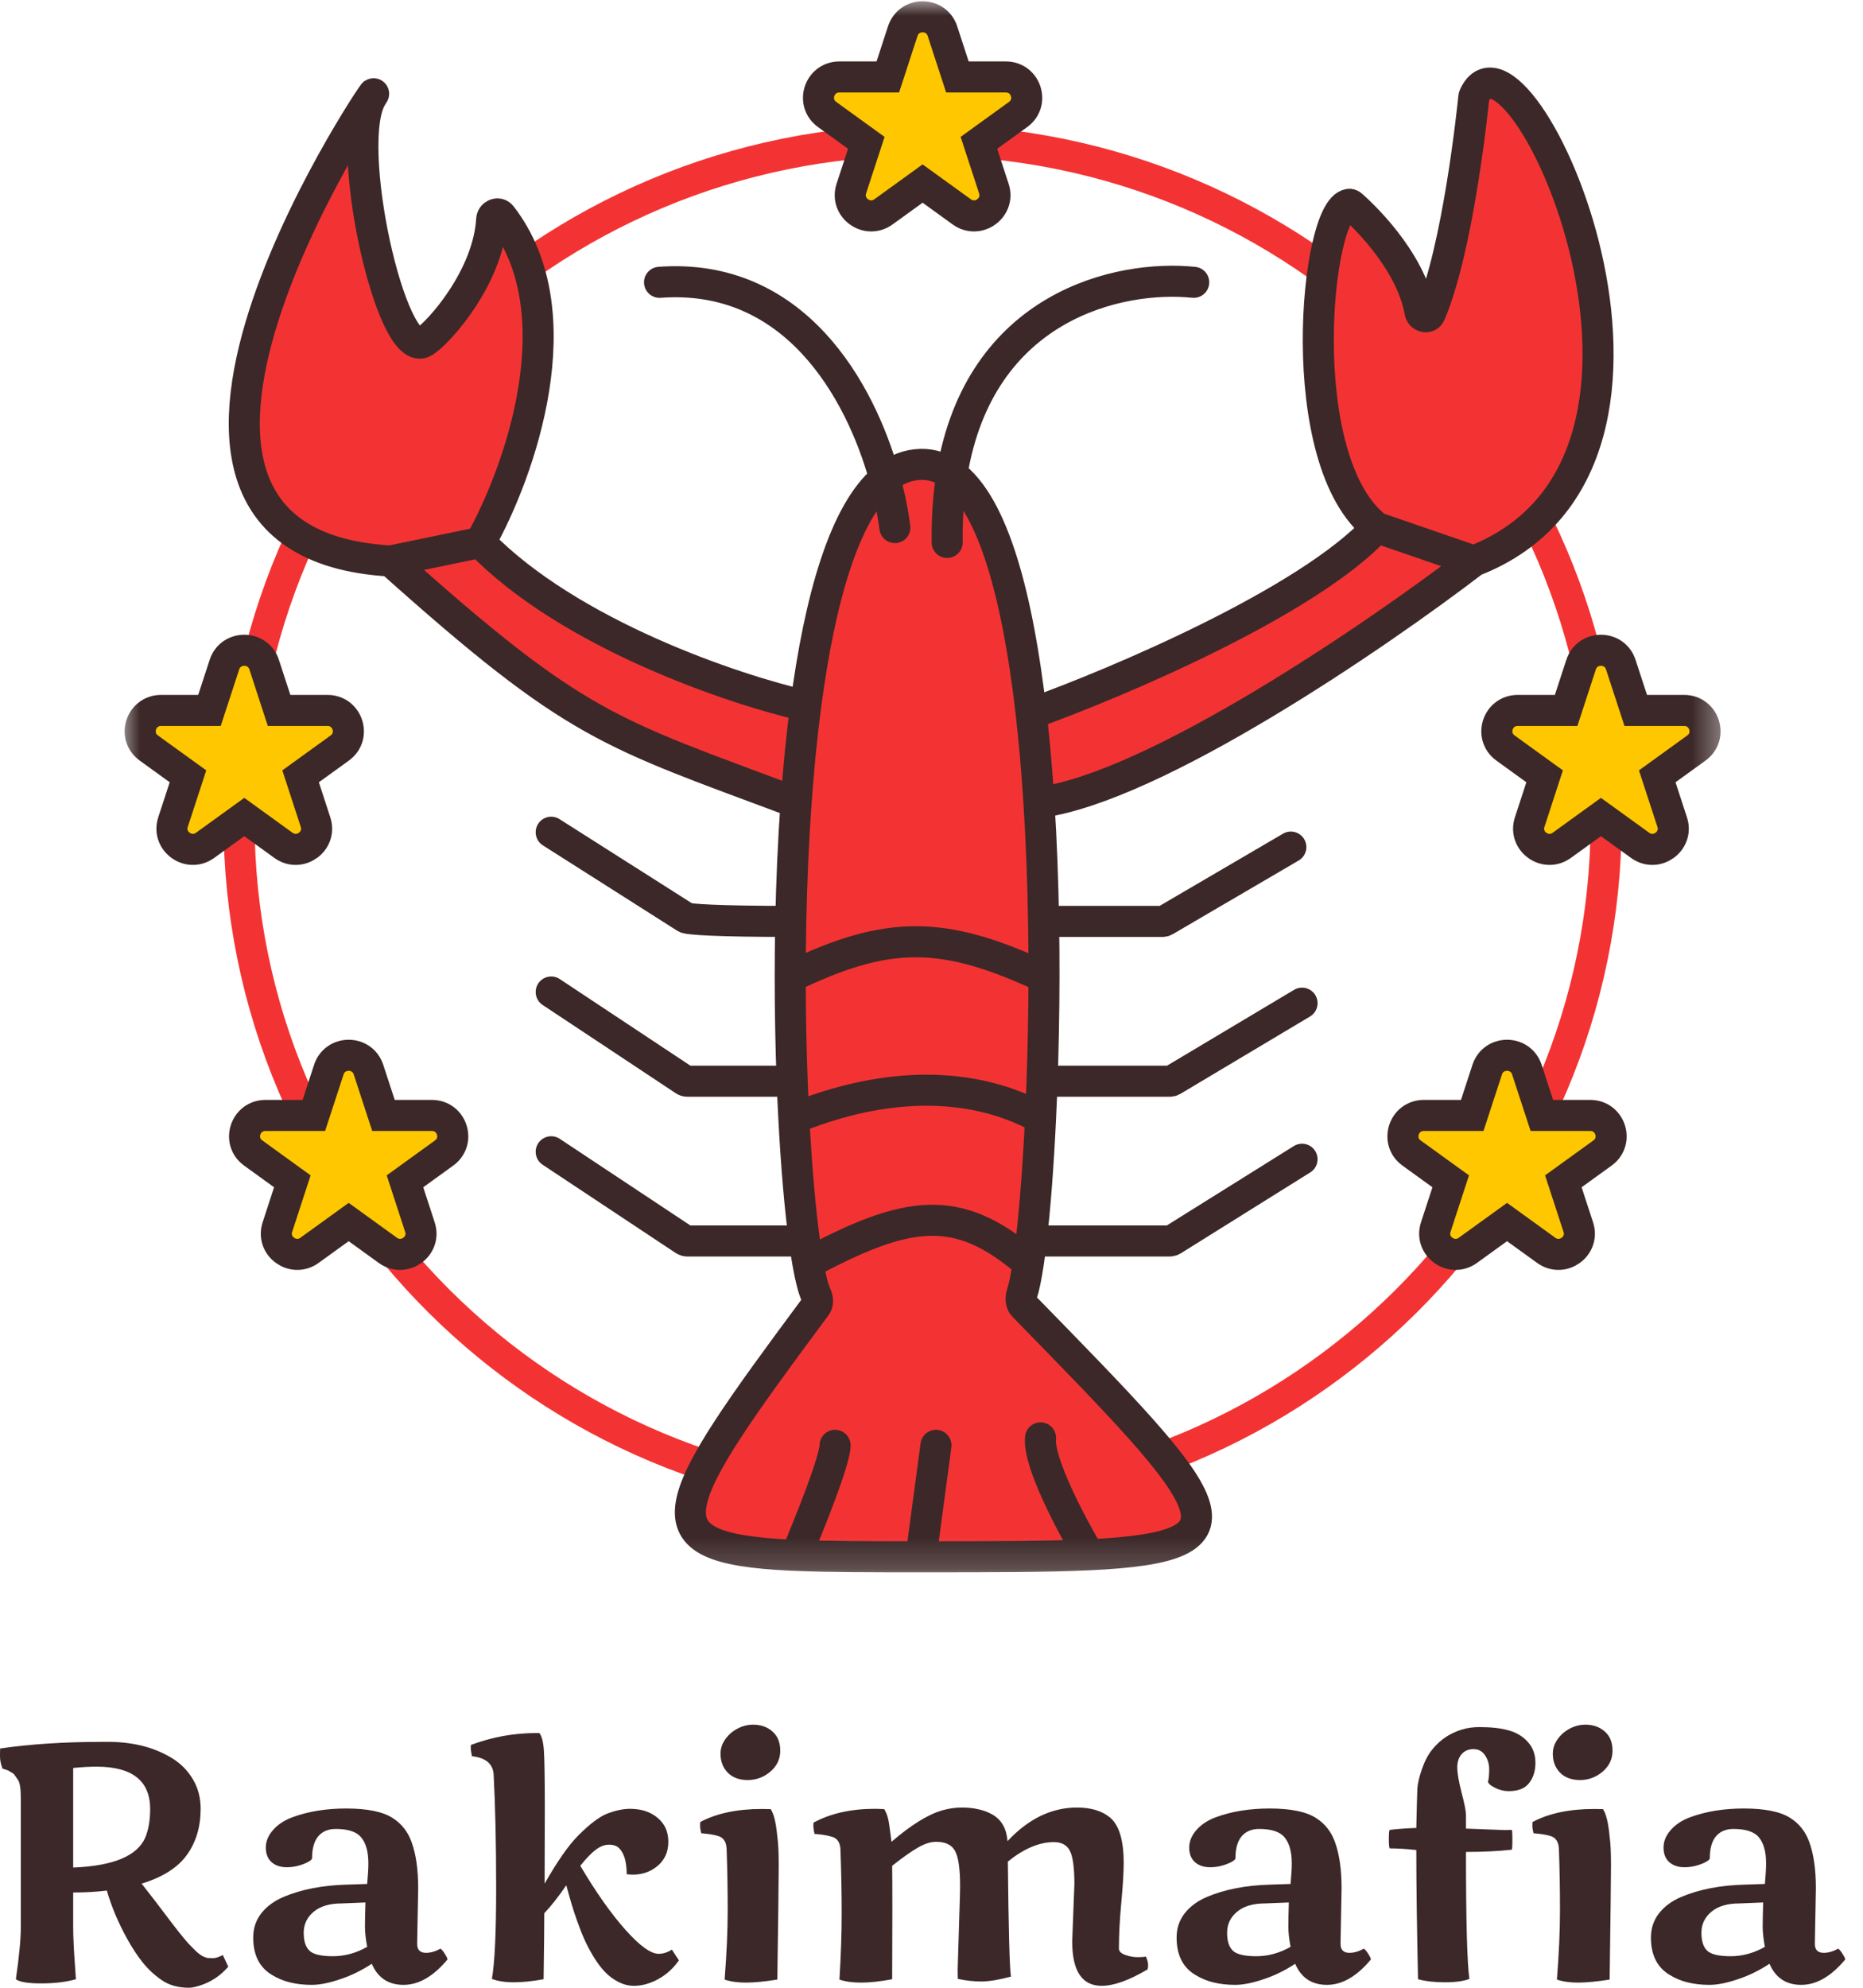 <svg width="60" height="64" viewBox="0 0 60 64" fill="none" xmlns="http://www.w3.org/2000/svg">
<g clip-path="url(#clip0_384_44837)">
<mask id="mask0_384_44837" style="mask-type:luminance" maskUnits="userSpaceOnUse" x="3" y="0" width="53" height="51">
<path d="M55.595 0H3.834V50.824H55.595V0Z" fill="white"/>
</mask>
<g mask="url(#mask0_384_44837)">
<path d="M29.713 48.316C41.871 48.316 51.728 38.51 51.728 26.415C51.728 14.319 41.871 4.514 29.713 4.514C17.554 4.514 7.698 14.319 7.698 26.415C7.698 38.51 17.554 48.316 29.713 48.316Z" stroke="#F33333"/>
<path d="M26.018 40.673C26.105 41.159 26.196 41.514 26.288 41.707C26.334 41.804 26.351 41.955 26.287 42.041C21.414 48.602 20.694 49.837 25.45 50.071C25.512 50.074 25.575 50.076 25.639 50.079C26.712 50.124 28.048 50.124 29.663 50.124C31.909 50.124 33.704 50.124 35.076 50.06C40.562 49.801 39.273 48.508 32.958 42.041C32.878 41.959 32.87 41.779 32.908 41.671C32.977 41.471 33.048 41.131 33.117 40.673C30.839 38.703 29.221 38.959 26.018 40.673Z" fill="#F33333"/>
<path d="M25.565 36.008C25.647 37.575 25.767 38.938 25.906 39.956C25.942 40.219 25.979 40.459 26.017 40.673C29.219 38.959 30.838 38.703 33.115 40.673C33.147 40.459 33.179 40.219 33.209 39.956C33.328 38.938 33.435 37.575 33.51 36.008C31.939 35.115 29.236 34.521 25.565 36.008Z" fill="#F33333"/>
<path d="M25.449 31.462C25.449 32.623 25.471 33.752 25.511 34.811C25.527 35.221 25.545 35.621 25.565 36.008C29.236 34.521 31.939 35.115 33.51 36.008C33.529 35.621 33.545 35.221 33.559 34.811C33.597 33.752 33.619 32.623 33.621 31.462C30.385 29.952 28.601 29.932 25.449 31.462Z" fill="#F33333"/>
<path d="M29.661 14.952C29.233 14.96 28.845 15.119 28.494 15.407C27.194 16.472 26.397 19.299 25.946 22.729C25.815 23.724 25.714 24.77 25.637 25.839C25.547 27.099 25.492 28.391 25.467 29.667C25.454 30.27 25.449 30.87 25.449 31.462C28.601 29.932 30.385 29.952 33.621 31.462C33.622 30.87 33.618 30.27 33.608 29.667C33.586 28.391 33.539 27.099 33.459 25.839C33.396 24.859 33.315 23.899 33.21 22.979C32.789 19.284 32.002 16.246 30.654 15.277C30.352 15.059 30.022 14.946 29.661 14.952Z" fill="#F33333"/>
<path d="M25.948 22.728C23.657 22.21 18.354 20.431 15.467 17.465L12.579 18.063C18.594 23.446 19.57 23.566 25.639 25.839C25.715 24.77 25.817 23.724 25.948 22.728Z" fill="#F33333"/>
<path d="M15.467 17.465C16.738 15.204 18.565 10.065 16.145 6.949C16.048 6.823 15.845 6.906 15.835 7.064C15.73 8.918 14.148 10.696 13.662 11.005C12.609 11.674 11.031 4.591 11.978 3.109C12.925 1.627 1.856 17.457 12.579 18.063L15.467 17.465Z" fill="#F33333"/>
<path d="M44.34 16.986C42.126 19.379 35.998 21.978 33.211 22.979C33.316 23.899 33.398 24.859 33.46 25.839C37.172 25.36 44.345 20.456 47.468 18.063L44.34 16.986Z" fill="#F33333"/>
<path d="M43.536 6.611C43.51 6.588 43.48 6.574 43.446 6.579C42.37 6.726 41.588 14.872 44.34 16.986L47.468 18.063C55.722 14.851 48.866 0.049 47.48 3.082C47.473 3.098 47.468 3.115 47.466 3.132C47.429 3.496 46.96 8.003 46.059 10.107C45.992 10.263 45.764 10.209 45.734 10.042C45.426 8.33 43.804 6.846 43.536 6.611Z" fill="#F33333"/>
<path d="M29.663 50.124C28.049 50.124 26.712 50.124 25.639 50.079M29.663 50.124L30.144 46.535M29.663 50.124C31.909 50.124 33.705 50.124 35.076 50.06M25.639 50.079C25.575 50.076 25.512 50.074 25.45 50.071C20.694 49.837 21.414 48.602 26.287 42.041C26.351 41.955 26.334 41.804 26.288 41.707C26.196 41.514 26.105 41.159 26.019 40.673M25.639 50.079C26.058 49.097 26.895 47.014 26.895 46.535M35.076 50.06C40.562 49.801 39.273 48.508 32.959 42.041C32.878 41.959 32.87 41.779 32.908 41.671C32.977 41.471 33.048 41.131 33.117 40.673M35.076 50.06C34.518 49.124 33.423 47.062 33.512 46.296M26.019 40.673C25.981 40.459 25.944 40.219 25.908 39.956M26.019 40.673C29.221 38.959 30.84 38.703 33.117 40.673M33.117 40.673C33.149 40.459 33.181 40.219 33.211 39.956M28.821 16.986C28.761 16.521 28.655 15.982 28.495 15.407M28.495 15.407C27.699 12.53 25.573 8.771 21.241 9.09M28.495 15.407C27.196 16.472 26.398 19.299 25.948 22.729M28.495 15.407C28.847 15.119 29.235 14.96 29.663 14.952C30.023 14.946 30.354 15.059 30.655 15.277M25.948 22.729C23.657 22.21 18.354 20.431 15.467 17.465M25.948 22.729C25.817 23.724 25.715 24.77 25.639 25.839M30.655 15.277C31.538 9.835 36.05 8.842 38.445 9.09M30.655 15.277C30.548 15.938 30.495 16.666 30.505 17.465M30.655 15.277C32.003 16.246 32.791 19.284 33.211 22.979M33.211 22.979C33.316 23.899 33.398 24.859 33.46 25.839M33.211 22.979C35.998 21.978 42.126 19.379 44.34 16.986M15.467 17.465C16.738 15.204 18.565 10.065 16.145 6.949C16.048 6.823 15.845 6.905 15.835 7.064C15.729 8.918 14.148 10.696 13.662 11.005C12.609 11.674 11.031 4.591 11.978 3.109C12.925 1.627 1.856 17.457 12.579 18.063M15.467 17.465L12.579 18.063M25.639 25.839C19.57 23.566 18.594 23.446 12.579 18.063M25.639 25.839C25.549 27.099 25.494 28.391 25.468 29.667M25.468 29.667C23.022 29.667 22.224 29.597 22.099 29.556C22.088 29.552 22.078 29.544 22.068 29.538L17.752 26.796M25.468 29.667C25.456 30.27 25.45 30.87 25.45 31.462M25.45 31.462C25.45 32.623 25.473 33.752 25.513 34.812M25.45 31.462C28.603 29.932 30.387 29.952 33.622 31.462M25.513 34.812H22.134C22.101 34.812 22.069 34.802 22.041 34.783L17.752 31.94M25.513 34.812C25.528 35.221 25.546 35.621 25.567 36.008M33.622 31.462C33.62 32.623 33.598 33.752 33.561 34.812M33.622 31.462C33.623 30.87 33.619 30.27 33.609 29.667M25.567 36.008C25.649 37.575 25.769 38.938 25.908 39.956M25.567 36.008C29.238 34.521 31.941 35.115 33.512 36.008M25.908 39.956H22.134C22.101 39.956 22.069 39.946 22.041 39.928L17.752 37.084M33.512 36.008C33.53 35.621 33.547 35.221 33.561 34.812M33.512 36.008C33.437 37.575 33.33 38.938 33.211 39.956M33.561 34.812H37.676C37.707 34.812 37.737 34.803 37.763 34.788L41.934 32.299M33.609 29.667H37.437C37.467 29.667 37.496 29.659 37.522 29.644L41.573 27.274M33.609 29.667C33.588 28.391 33.541 27.099 33.46 25.839M33.46 25.839C37.172 25.36 44.345 20.455 47.468 18.063M33.211 39.956H37.675C37.706 39.956 37.737 39.947 37.764 39.93L41.934 37.324M47.468 18.063C55.722 14.851 48.865 0.049 47.48 3.082C47.473 3.098 47.467 3.115 47.466 3.132C47.429 3.496 46.96 8.003 46.058 10.107C45.991 10.263 45.764 10.209 45.734 10.042C45.426 8.33 43.804 6.846 43.535 6.611C43.51 6.588 43.48 6.574 43.446 6.579C42.37 6.726 41.588 14.872 44.34 16.986M47.468 18.063L44.34 16.986" stroke="#3C2828" stroke-linecap="round" stroke-linejoin="round"/>
<path d="M8.988 22.874L8.507 21.399C8.305 20.783 7.429 20.783 7.228 21.399L6.746 22.874H5.188C4.537 22.874 4.266 23.703 4.793 24.084L6.054 24.995L5.572 26.47C5.371 27.086 6.08 27.598 6.606 27.217L7.867 26.306L9.128 27.217C9.655 27.598 10.364 27.086 10.162 26.47L9.681 24.995L10.942 24.084C11.469 23.703 11.198 22.874 10.547 22.874H8.988Z" fill="#FFC700" stroke="#3C2828"/>
<path d="M12.35 35.914L11.868 34.44C11.667 33.823 10.791 33.823 10.59 34.44L10.108 35.914H8.55C7.899 35.914 7.628 36.743 8.155 37.124L9.415 38.035L8.934 39.51C8.733 40.126 9.441 40.638 9.968 40.257L11.229 39.346L12.49 40.257C13.017 40.638 13.726 40.126 13.524 39.51L13.043 38.035L14.303 37.124C14.83 36.743 14.56 35.914 13.908 35.914H12.35Z" fill="#FFC700" stroke="#3C2828"/>
<path d="M52.681 22.874L52.199 21.399C51.998 20.783 51.122 20.783 50.921 21.399L50.439 22.874H48.88C48.229 22.874 47.959 23.703 48.486 24.084L49.746 24.995L49.265 26.47C49.063 27.086 49.772 27.598 50.299 27.217L51.56 26.306L52.821 27.217C53.348 27.598 54.056 27.086 53.855 26.47L53.373 24.995L54.634 24.084C55.161 23.703 54.89 22.874 54.239 22.874H52.681Z" fill="#FFC700" stroke="#3C2828"/>
<path d="M30.834 2.478L30.353 1.003C30.151 0.387 29.275 0.387 29.074 1.003L28.593 2.478H27.034C26.383 2.478 26.112 3.307 26.639 3.687L27.9 4.599L27.418 6.073C27.217 6.689 27.926 7.202 28.453 6.821L29.713 5.91L30.974 6.821C31.501 7.202 32.21 6.689 32.009 6.073L31.527 4.599L32.788 3.687C33.315 3.307 33.044 2.478 32.393 2.478H30.834Z" fill="#FFC700" stroke="#3C2828"/>
<path d="M49.657 35.914L49.175 34.44C48.974 33.823 48.098 33.823 47.897 34.44L47.415 35.914H45.856C45.205 35.914 44.934 36.743 45.461 37.124L46.722 38.035L46.24 39.51C46.039 40.126 46.748 40.638 47.275 40.257L48.536 39.346L49.797 40.257C50.324 40.638 51.032 40.126 50.831 39.51L50.349 38.035L51.61 37.124C52.137 36.743 51.866 35.914 51.215 35.914H49.657Z" fill="#FFC700" stroke="#3C2828"/>
</g>
<path d="M6.297 62.808C6.382 62.888 6.458 62.947 6.528 62.985C6.598 63.019 6.653 63.038 6.693 63.042C6.733 63.045 6.79 63.047 6.863 63.047C6.94 63.047 7.045 63.014 7.177 62.948L7.352 63.321C7.107 63.608 6.805 63.81 6.446 63.927C6.295 63.976 6.175 64 6.083 64C5.735 64 5.442 63.917 5.204 63.751C4.966 63.586 4.761 63.394 4.588 63.176C4.416 62.959 4.253 62.71 4.099 62.43C3.814 61.919 3.594 61.399 3.44 60.871C3.11 60.912 2.749 60.933 2.357 60.933V62.073C2.357 62.352 2.379 62.8 2.423 63.414L2.445 63.725C2.134 63.815 1.762 63.86 1.33 63.86C0.901 63.86 0.628 63.815 0.511 63.725C0.617 62.997 0.67 62.441 0.67 62.057V57.902C0.67 57.595 0.641 57.398 0.582 57.312C0.524 57.225 0.485 57.17 0.467 57.146C0.449 57.118 0.416 57.092 0.368 57.068C0.324 57.041 0.293 57.022 0.275 57.011C0.234 56.994 0.17 56.971 0.082 56.944C0.027 56.809 0 56.676 0 56.545C0 56.41 0.002 56.327 0.005 56.296C0.987 56.154 2.072 56.084 3.259 56.084H3.572C4.352 56.098 5.019 56.279 5.572 56.628C5.843 56.8 6.059 57.025 6.22 57.301C6.382 57.578 6.462 57.89 6.462 58.239C6.462 58.819 6.314 59.315 6.017 59.726C5.724 60.133 5.239 60.441 4.561 60.648C4.847 61.011 5.087 61.322 5.281 61.581C5.475 61.84 5.632 62.045 5.753 62.197C5.874 62.349 5.973 62.468 6.05 62.555C6.131 62.641 6.213 62.726 6.297 62.808ZM4.836 58.249C4.836 57.337 4.26 56.882 3.11 56.882C2.894 56.882 2.643 56.895 2.357 56.923V60.13C3.654 60.078 4.429 59.754 4.682 59.156C4.784 58.904 4.836 58.602 4.836 58.249ZM13.468 60.798L13.435 62.539C13.435 62.556 13.435 62.574 13.435 62.591C13.435 62.781 13.53 62.876 13.721 62.876C13.868 62.876 14.023 62.831 14.188 62.741C14.239 62.782 14.287 62.841 14.331 62.917C14.379 62.99 14.406 63.047 14.413 63.088C13.959 63.634 13.486 63.907 12.996 63.907C12.508 63.907 12.168 63.681 11.974 63.228C11.637 63.449 11.292 63.617 10.941 63.73C10.593 63.848 10.292 63.907 10.039 63.907C9.79 63.907 9.558 63.881 9.342 63.829C9.129 63.777 8.931 63.694 8.748 63.58C8.352 63.339 8.155 62.94 8.155 62.384C8.155 62.087 8.241 61.828 8.413 61.606C8.589 61.382 8.827 61.206 9.127 61.078C9.702 60.833 10.389 60.7 11.188 60.679L11.825 60.658C11.851 60.379 11.864 60.158 11.864 59.995C11.864 59.629 11.789 59.353 11.638 59.166C11.492 58.98 11.217 58.887 10.814 58.887C10.572 58.887 10.384 58.966 10.248 59.125C10.116 59.284 10.05 59.519 10.05 59.83C10.05 59.871 9.988 59.921 9.864 59.98C9.655 60.073 9.446 60.12 9.237 60.12C9.032 60.12 8.867 60.064 8.743 59.954C8.622 59.843 8.561 59.688 8.561 59.487C8.561 59.287 8.638 59.099 8.792 58.923C8.946 58.747 9.151 58.61 9.408 58.514C9.917 58.324 10.497 58.229 11.149 58.229C11.831 58.229 12.329 58.331 12.644 58.534C12.93 58.714 13.133 58.971 13.254 59.306C13.397 59.697 13.468 60.194 13.468 60.798ZM11.825 62.684C11.778 62.432 11.754 62.214 11.754 62.031C11.754 61.845 11.759 61.586 11.77 61.254L11.007 61.285C10.614 61.285 10.312 61.375 10.1 61.555C9.887 61.734 9.781 61.959 9.781 62.228C9.781 62.498 9.843 62.691 9.968 62.808C10.092 62.926 10.343 62.985 10.721 62.985C11.102 62.985 11.47 62.884 11.825 62.684ZM21.211 62.907C21.357 62.907 21.5 62.862 21.639 62.772L21.865 63.119C21.619 63.468 21.302 63.712 20.914 63.85C20.753 63.908 20.586 63.938 20.414 63.938C20.242 63.938 20.073 63.895 19.908 63.808C19.747 63.725 19.604 63.618 19.48 63.487C19.355 63.356 19.233 63.192 19.112 62.995C18.994 62.798 18.895 62.61 18.815 62.43C18.734 62.247 18.654 62.04 18.573 61.809C18.474 61.536 18.363 61.166 18.238 60.7C17.985 61.069 17.749 61.37 17.529 61.601C17.529 62.002 17.522 62.71 17.507 63.725C17.148 63.791 16.828 63.824 16.546 63.824C16.267 63.824 16.033 63.788 15.842 63.715C15.934 63.194 15.979 62.22 15.979 60.793C15.979 59.367 15.952 58.141 15.897 57.115C15.868 56.783 15.635 56.593 15.199 56.545C15.195 56.524 15.19 56.493 15.183 56.452C15.168 56.372 15.161 56.315 15.161 56.281C15.161 56.243 15.162 56.21 15.166 56.182C15.851 55.927 16.551 55.799 17.265 55.799C17.298 55.799 17.333 55.799 17.37 55.799C17.45 55.895 17.5 56.091 17.518 56.384C17.536 56.678 17.546 57.274 17.546 58.172C17.546 59.07 17.544 59.895 17.54 60.648C17.947 59.933 18.306 59.419 18.617 59.104C18.998 58.721 19.319 58.481 19.579 58.384C19.843 58.287 20.079 58.239 20.288 58.239C20.654 58.239 20.951 58.336 21.178 58.529C21.409 58.719 21.524 58.976 21.524 59.301C21.524 59.622 21.41 59.88 21.183 60.073C20.96 60.263 20.692 60.358 20.381 60.358C20.315 60.358 20.249 60.353 20.183 60.342C20.183 59.949 20.103 59.671 19.941 59.508C19.868 59.432 19.758 59.394 19.612 59.394C19.469 59.394 19.326 59.45 19.183 59.56C19.04 59.667 18.875 59.838 18.689 60.073C19.194 60.926 19.678 61.612 20.139 62.13C20.601 62.648 20.958 62.907 21.211 62.907ZM23.552 55.788C23.768 55.616 24.002 55.529 24.255 55.529C24.508 55.529 24.717 55.604 24.881 55.752C25.046 55.897 25.129 56.103 25.129 56.369C25.129 56.635 25.023 56.859 24.81 57.042C24.598 57.222 24.354 57.312 24.079 57.312C23.808 57.312 23.594 57.232 23.436 57.073C23.282 56.914 23.205 56.711 23.205 56.462C23.205 56.213 23.321 55.989 23.552 55.788ZM23.403 59.576C23.403 59.313 23.306 59.158 23.112 59.109C22.987 59.071 22.812 59.044 22.584 59.026C22.559 58.923 22.546 58.845 22.546 58.793C22.546 58.738 22.548 58.695 22.552 58.664C23.079 58.384 23.74 58.244 24.535 58.244C24.663 58.244 24.759 58.246 24.821 58.249C24.924 58.401 24.995 58.698 25.035 59.14C25.065 59.341 25.079 59.643 25.079 60.047C25.079 60.451 25.065 61.681 25.035 63.736C24.629 63.801 24.29 63.834 24.019 63.834C23.751 63.834 23.524 63.801 23.337 63.736C23.403 62.903 23.436 62.159 23.436 61.503C23.436 60.843 23.425 60.201 23.403 59.576ZM30.915 61.052L30.921 60.736C30.921 60.166 30.866 59.785 30.756 59.591C30.649 59.398 30.448 59.301 30.151 59.301C29.972 59.301 29.776 59.363 29.563 59.487C29.351 59.608 29.074 59.804 28.733 60.073C28.737 60.284 28.739 60.779 28.739 61.56C28.739 62.337 28.737 63.059 28.733 63.725C28.349 63.798 28.015 63.834 27.733 63.834C27.451 63.834 27.219 63.801 27.035 63.736C27.083 62.952 27.107 62.24 27.107 61.601C27.107 60.959 27.094 60.287 27.069 59.586C27.069 59.324 26.966 59.172 26.761 59.13C26.636 59.092 26.46 59.064 26.233 59.047C26.23 59.026 26.224 59.002 26.217 58.975C26.213 58.944 26.209 58.919 26.206 58.902C26.198 58.854 26.195 58.812 26.195 58.778C26.195 58.743 26.197 58.712 26.2 58.684C26.746 58.388 27.404 58.239 28.173 58.239C28.243 58.239 28.343 58.242 28.475 58.249C28.559 58.374 28.616 58.557 28.645 58.798C28.675 59.037 28.697 59.204 28.712 59.301C29.345 58.755 29.893 58.417 30.355 58.286C30.567 58.227 30.774 58.198 30.975 58.198C31.177 58.198 31.356 58.217 31.514 58.255C31.675 58.289 31.825 58.346 31.965 58.425C32.258 58.595 32.419 58.88 32.448 59.28C33.122 58.558 33.868 58.198 34.684 58.198C35.142 58.198 35.502 58.308 35.761 58.529C36.047 58.778 36.19 59.263 36.19 59.985C36.19 60.282 36.164 60.705 36.113 61.254C36.062 61.8 36.036 62.294 36.036 62.736C36.036 62.826 36.104 62.895 36.24 62.943C36.375 62.991 36.507 63.016 36.635 63.016C36.767 63.016 36.857 63.009 36.905 62.995C36.952 63.102 36.976 63.19 36.976 63.259C36.976 63.328 36.97 63.378 36.959 63.409C36.362 63.762 35.87 63.938 35.481 63.938C34.848 63.938 34.531 63.461 34.531 62.508L34.602 60.669C34.602 60.144 34.555 59.786 34.459 59.596C34.364 59.406 34.192 59.311 33.943 59.311C33.47 59.311 32.976 59.52 32.459 59.938C32.481 62.104 32.514 63.339 32.558 63.642C32.166 63.746 31.847 63.798 31.602 63.798C31.36 63.798 31.109 63.77 30.849 63.715C30.845 63.646 30.843 63.537 30.843 63.389L30.915 61.052ZM43.207 60.798L43.174 62.539C43.174 62.556 43.174 62.574 43.174 62.591C43.174 62.781 43.27 62.876 43.46 62.876C43.607 62.876 43.762 62.831 43.927 62.741C43.978 62.782 44.026 62.841 44.07 62.917C44.118 62.99 44.145 63.047 44.153 63.088C43.698 63.634 43.226 63.907 42.735 63.907C42.248 63.907 41.907 63.681 41.713 63.228C41.376 63.449 41.031 63.617 40.68 63.73C40.332 63.848 40.031 63.907 39.778 63.907C39.529 63.907 39.297 63.881 39.081 63.829C38.868 63.777 38.67 63.694 38.487 63.58C38.091 63.339 37.894 62.94 37.894 62.384C37.894 62.087 37.98 61.828 38.152 61.606C38.328 61.382 38.566 61.206 38.866 61.078C39.441 60.833 40.128 60.7 40.927 60.679L41.564 60.658C41.59 60.379 41.603 60.158 41.603 59.995C41.603 59.629 41.528 59.353 41.377 59.166C41.231 58.98 40.956 58.887 40.553 58.887C40.311 58.887 40.123 58.966 39.987 59.125C39.855 59.284 39.789 59.519 39.789 59.83C39.789 59.871 39.727 59.921 39.602 59.98C39.394 60.073 39.185 60.12 38.976 60.12C38.771 60.12 38.606 60.064 38.482 59.954C38.361 59.843 38.3 59.688 38.3 59.487C38.3 59.287 38.377 59.099 38.531 58.923C38.685 58.747 38.89 58.61 39.147 58.514C39.656 58.324 40.236 58.229 40.889 58.229C41.57 58.229 42.068 58.331 42.383 58.534C42.669 58.714 42.872 58.971 42.993 59.306C43.136 59.697 43.207 60.194 43.207 60.798ZM41.564 62.684C41.517 62.432 41.493 62.214 41.493 62.031C41.493 61.845 41.498 61.586 41.509 61.254L40.745 61.285C40.353 61.285 40.051 61.375 39.839 61.555C39.626 61.734 39.52 61.959 39.52 62.228C39.52 62.498 39.582 62.691 39.707 62.808C39.832 62.926 40.083 62.985 40.46 62.985C40.841 62.985 41.209 62.884 41.564 62.684ZM47.213 58.876L48.455 58.923C48.561 58.923 48.638 58.921 48.686 58.918C48.7 58.918 48.708 59.025 48.708 59.239C48.708 59.45 48.7 59.555 48.686 59.555C48.257 59.603 47.766 59.627 47.213 59.627C47.213 61.838 47.25 63.2 47.323 63.715C47.136 63.788 46.874 63.824 46.537 63.824C46.2 63.824 45.911 63.791 45.669 63.725C45.633 62.081 45.614 60.695 45.614 59.565C45.292 59.531 45.006 59.513 44.757 59.513C44.739 59.486 44.729 59.384 44.729 59.208C44.729 59.032 44.739 58.935 44.757 58.918C45.006 58.887 45.292 58.866 45.614 58.855C45.629 58.189 45.64 57.773 45.647 57.607C45.654 57.441 45.702 57.23 45.79 56.975C45.878 56.716 45.988 56.503 46.12 56.338C46.255 56.168 46.411 56.027 46.587 55.913C46.909 55.709 47.261 55.607 47.642 55.607C48.026 55.607 48.345 55.643 48.598 55.716C48.851 55.788 49.056 55.914 49.213 56.094C49.371 56.27 49.45 56.491 49.45 56.757C49.45 57.02 49.382 57.237 49.246 57.41C49.111 57.583 48.895 57.669 48.598 57.669C48.462 57.669 48.338 57.645 48.224 57.596C48.114 57.548 48.035 57.503 47.988 57.462C47.944 57.417 47.922 57.389 47.922 57.379C47.948 57.268 47.961 57.13 47.961 56.965C47.961 56.799 47.917 56.65 47.829 56.519C47.741 56.384 47.616 56.317 47.455 56.317C47.294 56.317 47.166 56.372 47.07 56.483C46.979 56.59 46.933 56.731 46.933 56.907C46.933 57.084 46.979 57.351 47.07 57.711C47.166 58.07 47.213 58.313 47.213 58.441V58.876ZM50.356 55.788C50.572 55.616 50.807 55.529 51.06 55.529C51.312 55.529 51.521 55.604 51.686 55.752C51.851 55.897 51.933 56.103 51.933 56.369C51.933 56.635 51.827 56.859 51.615 57.042C51.402 57.222 51.159 57.312 50.884 57.312C50.613 57.312 50.398 57.232 50.241 57.073C50.087 56.914 50.01 56.711 50.01 56.462C50.01 56.213 50.126 55.989 50.356 55.788ZM50.208 59.576C50.208 59.313 50.111 59.158 49.917 59.109C49.792 59.071 49.616 59.044 49.389 59.026C49.364 58.923 49.351 58.845 49.351 58.793C49.351 58.738 49.353 58.695 49.356 58.664C49.884 58.384 50.545 58.244 51.34 58.244C51.468 58.244 51.563 58.246 51.626 58.249C51.728 58.401 51.8 58.698 51.84 59.14C51.869 59.341 51.884 59.643 51.884 60.047C51.884 60.451 51.869 61.681 51.84 63.736C51.433 63.801 51.094 63.834 50.823 63.834C50.556 63.834 50.329 63.801 50.142 63.736C50.208 62.903 50.241 62.159 50.241 61.503C50.241 60.843 50.23 60.201 50.208 59.576ZM58.483 60.798L58.45 62.539C58.45 62.556 58.45 62.574 58.45 62.591C58.45 62.781 58.546 62.876 58.736 62.876C58.883 62.876 59.038 62.831 59.203 62.741C59.255 62.782 59.302 62.841 59.346 62.917C59.394 62.99 59.421 63.047 59.429 63.088C58.974 63.634 58.502 63.907 58.011 63.907C57.524 63.907 57.183 63.681 56.989 63.228C56.652 63.449 56.307 63.617 55.956 63.73C55.608 63.848 55.307 63.907 55.054 63.907C54.805 63.907 54.573 63.881 54.357 63.829C54.144 63.777 53.946 63.694 53.763 63.58C53.368 63.339 53.17 62.94 53.17 62.384C53.17 62.087 53.256 61.828 53.428 61.606C53.604 61.382 53.842 61.206 54.142 61.078C54.718 60.833 55.404 60.7 56.203 60.679L56.84 60.658C56.866 60.379 56.879 60.158 56.879 59.995C56.879 59.629 56.804 59.353 56.654 59.166C56.507 58.98 56.232 58.887 55.829 58.887C55.588 58.887 55.399 58.966 55.263 59.125C55.132 59.284 55.066 59.519 55.066 59.83C55.066 59.871 55.003 59.921 54.879 59.98C54.67 60.073 54.461 60.12 54.252 60.12C54.047 60.12 53.882 60.064 53.758 59.954C53.637 59.843 53.576 59.688 53.576 59.487C53.576 59.287 53.653 59.099 53.807 58.923C53.961 58.747 54.166 58.61 54.423 58.514C54.932 58.324 55.512 58.229 56.164 58.229C56.846 58.229 57.344 58.331 57.659 58.534C57.945 58.714 58.148 58.971 58.269 59.306C58.412 59.697 58.483 60.194 58.483 60.798ZM56.84 62.684C56.793 62.432 56.769 62.214 56.769 62.031C56.769 61.845 56.775 61.586 56.785 61.254L56.022 61.285C55.63 61.285 55.328 61.375 55.115 61.555C54.903 61.734 54.796 61.959 54.796 62.228C54.796 62.498 54.858 62.691 54.983 62.808C55.108 62.926 55.359 62.985 55.736 62.985C56.117 62.985 56.485 62.884 56.84 62.684Z" fill="#3C2828"/>
</g>
<defs>
<clipPath id="clip0_384_44837">
<rect width="59.429" height="64" fill="white"/>
</clipPath>
</defs>
</svg>
